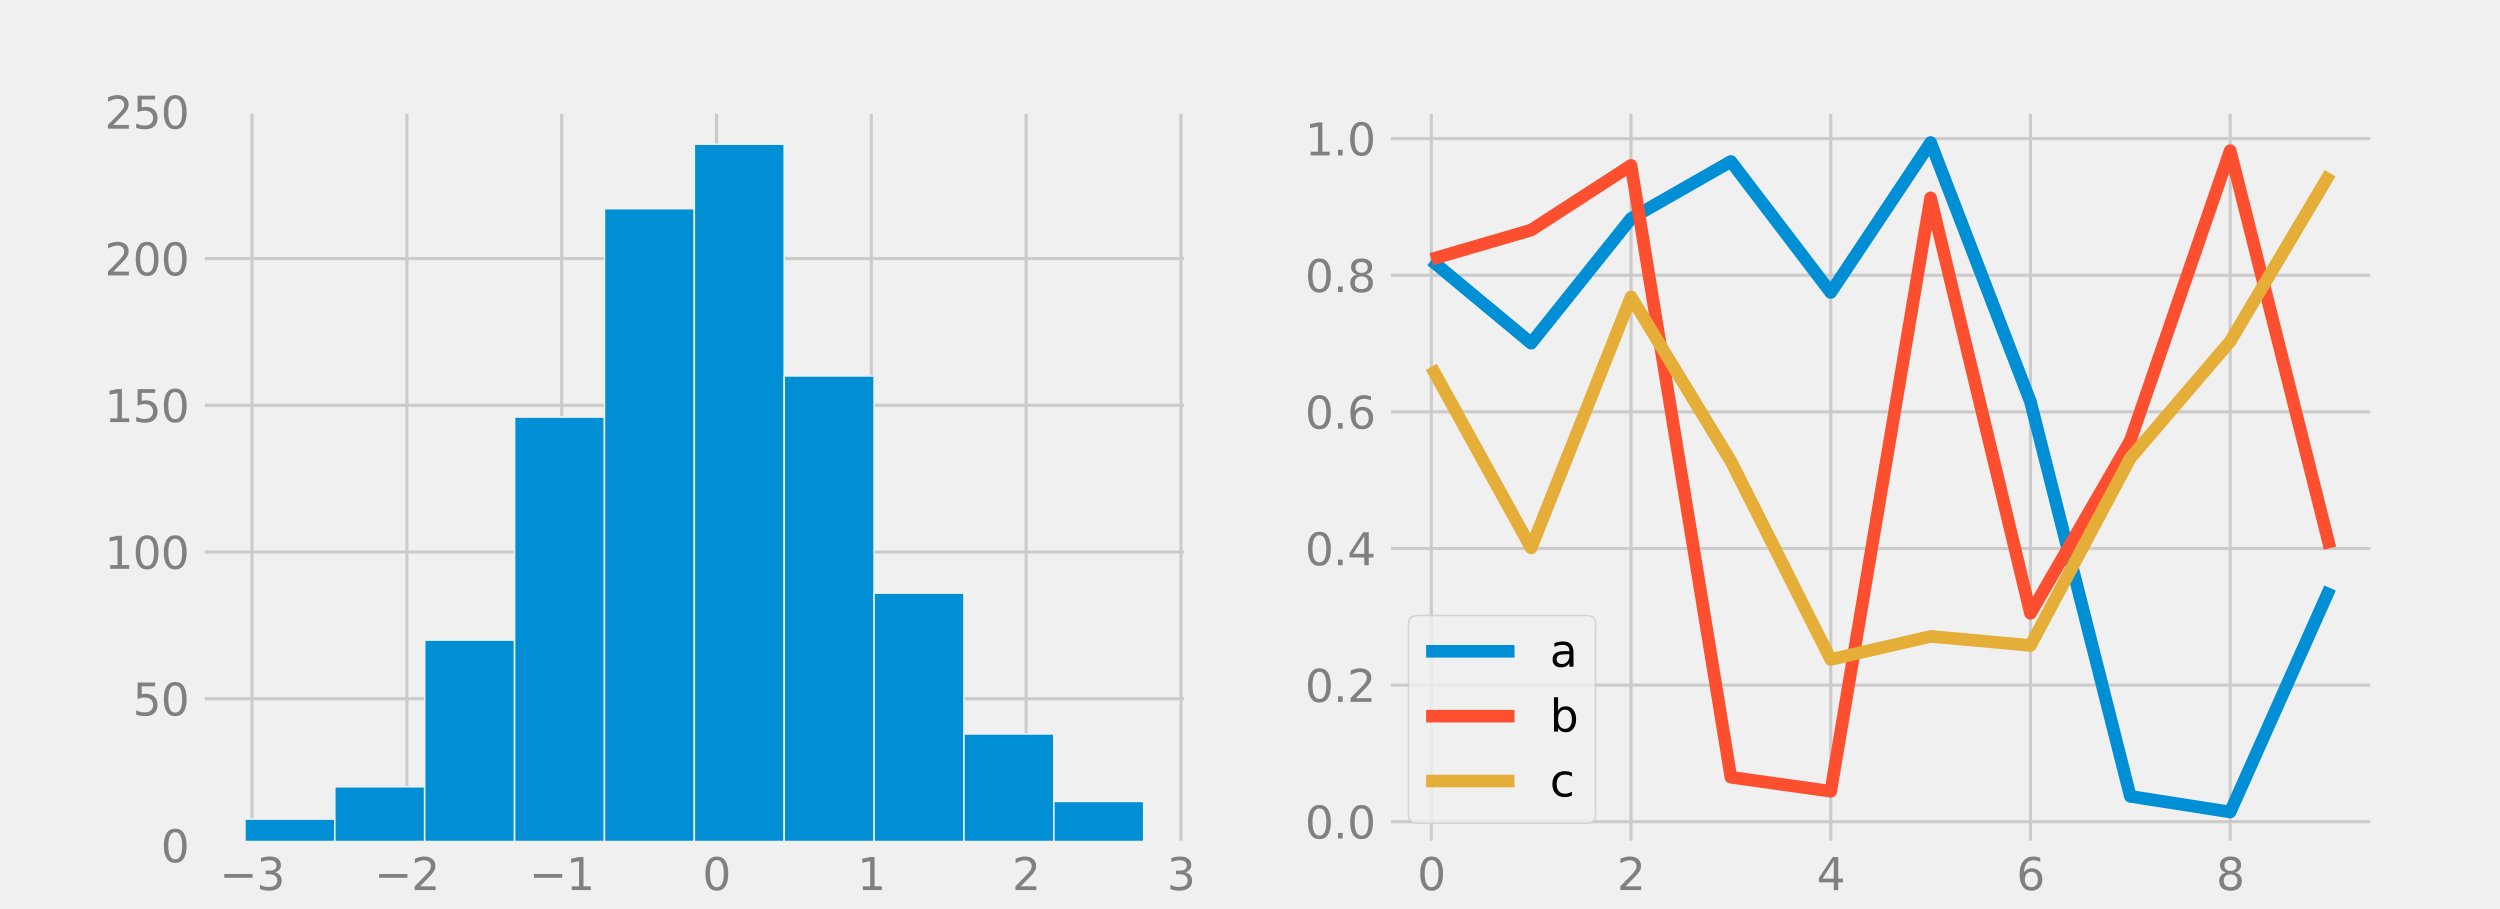 <?xml version="1.0" encoding="utf-8" standalone="no"?>
<!DOCTYPE svg PUBLIC "-//W3C//DTD SVG 1.1//EN"
  "http://www.w3.org/Graphics/SVG/1.1/DTD/svg11.dtd">
<svg xmlns:xlink="http://www.w3.org/1999/xlink" width="792pt" height="288pt" viewBox="0 0 792 288" xmlns="http://www.w3.org/2000/svg" version="1.1">
 <defs>
  <style type="text/css">*{stroke-linejoin: round; stroke-linecap: butt}</style>
 </defs>
 <g id="figure_1">
  <g id="patch_1">
   <path d="M 0 288 
L 792 288 
L 792 0 
L 0 0 
z
" style="fill: #f0f0f0"/>
  </g>
  <g id="axes_1">
   <g id="patch_2">
    <path d="M 63.36 267.84 
L 376.56 267.84 
L 376.56 34.56 
L 63.36 34.56 
z
" style="fill: #f0f0f0"/>
   </g>
   <g id="matplotlib.axis_1">
    <g id="xtick_1">
     <g id="line2d_1">
      <path d="M 79.859 267.84 
L 79.859 34.56 
" clip-path="url(#pd63b0f18b3)" style="fill: none; stroke: #cbcbcb"/>
     </g>
     <g id="line2d_2"/>
     <g id="text_1">
      <!-- −3 -->
      <g style="fill: #808080" transform="translate(69.54 281.978) scale(0.14 -0.14)">
       <defs>
        <path id="DejaVuSans-2212" d="M 678 2272 
L 4684 2272 
L 4684 1741 
L 678 1741 
L 678 2272 
z
" transform="scale(0.016)"/>
        <path id="DejaVuSans-33" d="M 2597 2516 
Q 3050 2419 3304 2112 
Q 3559 1806 3559 1356 
Q 3559 666 3084 287 
Q 2609 -91 1734 -91 
Q 1441 -91 1130 -33 
Q 819 25 488 141 
L 488 750 
Q 750 597 1062 519 
Q 1375 441 1716 441 
Q 2309 441 2620 675 
Q 2931 909 2931 1356 
Q 2931 1769 2642 2001 
Q 2353 2234 1838 2234 
L 1294 2234 
L 1294 2753 
L 1863 2753 
Q 2328 2753 2575 2939 
Q 2822 3125 2822 3475 
Q 2822 3834 2567 4026 
Q 2313 4219 1838 4219 
Q 1578 4219 1281 4162 
Q 984 4106 628 3988 
L 628 4550 
Q 988 4650 1302 4700 
Q 1616 4750 1894 4750 
Q 2613 4750 3031 4423 
Q 3450 4097 3450 3541 
Q 3450 3153 3228 2886 
Q 3006 2619 2597 2516 
z
" transform="scale(0.016)"/>
       </defs>
       <use xlink:href="#DejaVuSans-2212"/>
       <use xlink:href="#DejaVuSans-33" x="83.789"/>
      </g>
     </g>
    </g>
    <g id="xtick_2">
     <g id="line2d_3">
      <path d="M 128.904 267.84 
L 128.904 34.56 
" clip-path="url(#pd63b0f18b3)" style="fill: none; stroke: #cbcbcb"/>
     </g>
     <g id="line2d_4"/>
     <g id="text_2">
      <!-- −2 -->
      <g style="fill: #808080" transform="translate(118.584 281.978) scale(0.14 -0.14)">
       <defs>
        <path id="DejaVuSans-32" d="M 1228 531 
L 3431 531 
L 3431 0 
L 469 0 
L 469 531 
Q 828 903 1448 1529 
Q 2069 2156 2228 2338 
Q 2531 2678 2651 2914 
Q 2772 3150 2772 3378 
Q 2772 3750 2511 3984 
Q 2250 4219 1831 4219 
Q 1534 4219 1204 4116 
Q 875 4013 500 3803 
L 500 4441 
Q 881 4594 1212 4672 
Q 1544 4750 1819 4750 
Q 2544 4750 2975 4387 
Q 3406 4025 3406 3419 
Q 3406 3131 3298 2873 
Q 3191 2616 2906 2266 
Q 2828 2175 2409 1742 
Q 1991 1309 1228 531 
z
" transform="scale(0.016)"/>
       </defs>
       <use xlink:href="#DejaVuSans-2212"/>
       <use xlink:href="#DejaVuSans-32" x="83.789"/>
      </g>
     </g>
    </g>
    <g id="xtick_3">
     <g id="line2d_5">
      <path d="M 177.948 267.84 
L 177.948 34.56 
" clip-path="url(#pd63b0f18b3)" style="fill: none; stroke: #cbcbcb"/>
     </g>
     <g id="line2d_6"/>
     <g id="text_3">
      <!-- −1 -->
      <g style="fill: #808080" transform="translate(167.629 281.978) scale(0.14 -0.14)">
       <defs>
        <path id="DejaVuSans-31" d="M 794 531 
L 1825 531 
L 1825 4091 
L 703 3866 
L 703 4441 
L 1819 4666 
L 2450 4666 
L 2450 531 
L 3481 531 
L 3481 0 
L 794 0 
L 794 531 
z
" transform="scale(0.016)"/>
       </defs>
       <use xlink:href="#DejaVuSans-2212"/>
       <use xlink:href="#DejaVuSans-31" x="83.789"/>
      </g>
     </g>
    </g>
    <g id="xtick_4">
     <g id="line2d_7">
      <path d="M 226.993 267.84 
L 226.993 34.56 
" clip-path="url(#pd63b0f18b3)" style="fill: none; stroke: #cbcbcb"/>
     </g>
     <g id="line2d_8"/>
     <g id="text_4">
      <!-- 0 -->
      <g style="fill: #808080" transform="translate(222.539 281.978) scale(0.14 -0.14)">
       <defs>
        <path id="DejaVuSans-30" d="M 2034 4250 
Q 1547 4250 1301 3770 
Q 1056 3291 1056 2328 
Q 1056 1369 1301 889 
Q 1547 409 2034 409 
Q 2525 409 2770 889 
Q 3016 1369 3016 2328 
Q 3016 3291 2770 3770 
Q 2525 4250 2034 4250 
z
M 2034 4750 
Q 2819 4750 3233 4129 
Q 3647 3509 3647 2328 
Q 3647 1150 3233 529 
Q 2819 -91 2034 -91 
Q 1250 -91 836 529 
Q 422 1150 422 2328 
Q 422 3509 836 4129 
Q 1250 4750 2034 4750 
z
" transform="scale(0.016)"/>
       </defs>
       <use xlink:href="#DejaVuSans-30"/>
      </g>
     </g>
    </g>
    <g id="xtick_5">
     <g id="line2d_9">
      <path d="M 276.037 267.84 
L 276.037 34.56 
" clip-path="url(#pd63b0f18b3)" style="fill: none; stroke: #cbcbcb"/>
     </g>
     <g id="line2d_10"/>
     <g id="text_5">
      <!-- 1 -->
      <g style="fill: #808080" transform="translate(271.583 281.978) scale(0.14 -0.14)">
       <use xlink:href="#DejaVuSans-31"/>
      </g>
     </g>
    </g>
    <g id="xtick_6">
     <g id="line2d_11">
      <path d="M 325.082 267.84 
L 325.082 34.56 
" clip-path="url(#pd63b0f18b3)" style="fill: none; stroke: #cbcbcb"/>
     </g>
     <g id="line2d_12"/>
     <g id="text_6">
      <!-- 2 -->
      <g style="fill: #808080" transform="translate(320.628 281.978) scale(0.14 -0.14)">
       <use xlink:href="#DejaVuSans-32"/>
      </g>
     </g>
    </g>
    <g id="xtick_7">
     <g id="line2d_13">
      <path d="M 374.126 267.84 
L 374.126 34.56 
" clip-path="url(#pd63b0f18b3)" style="fill: none; stroke: #cbcbcb"/>
     </g>
     <g id="line2d_14"/>
     <g id="text_7">
      <!-- 3 -->
      <g style="fill: #808080" transform="translate(369.672 281.978) scale(0.14 -0.14)">
       <use xlink:href="#DejaVuSans-33"/>
      </g>
     </g>
    </g>
   </g>
   <g id="matplotlib.axis_2">
    <g id="ytick_1">
     <g id="line2d_15">
      <path d="M 63.36 267.84 
L 376.56 267.84 
" clip-path="url(#pd63b0f18b3)" style="fill: none; stroke: #cbcbcb"/>
     </g>
     <g id="line2d_16"/>
     <g id="text_8">
      <!-- 0 -->
      <g style="fill: #808080" transform="translate(50.953 273.159) scale(0.14 -0.14)">
       <use xlink:href="#DejaVuSans-30"/>
      </g>
     </g>
    </g>
    <g id="ytick_2">
     <g id="line2d_17">
      <path d="M 63.36 221.361 
L 376.56 221.361 
" clip-path="url(#pd63b0f18b3)" style="fill: none; stroke: #cbcbcb"/>
     </g>
     <g id="line2d_18"/>
     <g id="text_9">
      <!-- 50 -->
      <g style="fill: #808080" transform="translate(42.045 226.68) scale(0.14 -0.14)">
       <defs>
        <path id="DejaVuSans-35" d="M 691 4666 
L 3169 4666 
L 3169 4134 
L 1269 4134 
L 1269 2991 
Q 1406 3038 1543 3061 
Q 1681 3084 1819 3084 
Q 2600 3084 3056 2656 
Q 3513 2228 3513 1497 
Q 3513 744 3044 326 
Q 2575 -91 1722 -91 
Q 1428 -91 1123 -41 
Q 819 9 494 109 
L 494 744 
Q 775 591 1075 516 
Q 1375 441 1709 441 
Q 2250 441 2565 725 
Q 2881 1009 2881 1497 
Q 2881 1984 2565 2268 
Q 2250 2553 1709 2553 
Q 1456 2553 1204 2497 
Q 953 2441 691 2322 
L 691 4666 
z
" transform="scale(0.016)"/>
       </defs>
       <use xlink:href="#DejaVuSans-35"/>
       <use xlink:href="#DejaVuSans-30" x="63.623"/>
      </g>
     </g>
    </g>
    <g id="ytick_3">
     <g id="line2d_19">
      <path d="M 63.36 174.881 
L 376.56 174.881 
" clip-path="url(#pd63b0f18b3)" style="fill: none; stroke: #cbcbcb"/>
     </g>
     <g id="line2d_20"/>
     <g id="text_10">
      <!-- 100 -->
      <g style="fill: #808080" transform="translate(33.138 180.2) scale(0.14 -0.14)">
       <use xlink:href="#DejaVuSans-31"/>
       <use xlink:href="#DejaVuSans-30" x="63.623"/>
       <use xlink:href="#DejaVuSans-30" x="127.246"/>
      </g>
     </g>
    </g>
    <g id="ytick_4">
     <g id="line2d_21">
      <path d="M 63.36 128.402 
L 376.56 128.402 
" clip-path="url(#pd63b0f18b3)" style="fill: none; stroke: #cbcbcb"/>
     </g>
     <g id="line2d_22"/>
     <g id="text_11">
      <!-- 150 -->
      <g style="fill: #808080" transform="translate(33.138 133.721) scale(0.14 -0.14)">
       <use xlink:href="#DejaVuSans-31"/>
       <use xlink:href="#DejaVuSans-35" x="63.623"/>
       <use xlink:href="#DejaVuSans-30" x="127.246"/>
      </g>
     </g>
    </g>
    <g id="ytick_5">
     <g id="line2d_23">
      <path d="M 63.36 81.922 
L 376.56 81.922 
" clip-path="url(#pd63b0f18b3)" style="fill: none; stroke: #cbcbcb"/>
     </g>
     <g id="line2d_24"/>
     <g id="text_12">
      <!-- 200 -->
      <g style="fill: #808080" transform="translate(33.138 87.241) scale(0.14 -0.14)">
       <use xlink:href="#DejaVuSans-32"/>
       <use xlink:href="#DejaVuSans-30" x="63.623"/>
       <use xlink:href="#DejaVuSans-30" x="127.246"/>
      </g>
     </g>
    </g>
    <g id="ytick_6">
     <g id="line2d_25">
      <path d="M 63.36 35.443 
L 376.56 35.443 
" clip-path="url(#pd63b0f18b3)" style="fill: none; stroke: #cbcbcb"/>
     </g>
     <g id="line2d_26"/>
     <g id="text_13">
      <!-- 250 -->
      <g style="fill: #808080" transform="translate(33.138 40.762) scale(0.14 -0.14)">
       <use xlink:href="#DejaVuSans-32"/>
       <use xlink:href="#DejaVuSans-35" x="63.623"/>
       <use xlink:href="#DejaVuSans-30" x="127.246"/>
      </g>
     </g>
    </g>
   </g>
   <g id="patch_3">
    <path d="M 77.596 267.84 
L 106.069 267.84 
L 106.069 259.474 
L 77.596 259.474 
z
" clip-path="url(#pd63b0f18b3)" style="fill: #008fd5; stroke: #f0f0f0; stroke-width: 0.5; stroke-linejoin: miter"/>
   </g>
   <g id="patch_4">
    <path d="M 106.069 267.84 
L 134.542 267.84 
L 134.542 249.248 
L 106.069 249.248 
z
" clip-path="url(#pd63b0f18b3)" style="fill: #008fd5; stroke: #f0f0f0; stroke-width: 0.5; stroke-linejoin: miter"/>
   </g>
   <g id="patch_5">
    <path d="M 134.542 267.84 
L 163.015 267.84 
L 163.015 202.769 
L 134.542 202.769 
z
" clip-path="url(#pd63b0f18b3)" style="fill: #008fd5; stroke: #f0f0f0; stroke-width: 0.5; stroke-linejoin: miter"/>
   </g>
   <g id="patch_6">
    <path d="M 163.015 267.84 
L 191.487 267.84 
L 191.487 132.12 
L 163.015 132.12 
z
" clip-path="url(#pd63b0f18b3)" style="fill: #008fd5; stroke: #f0f0f0; stroke-width: 0.5; stroke-linejoin: miter"/>
   </g>
   <g id="patch_7">
    <path d="M 191.487 267.84 
L 219.96 267.84 
L 219.96 66.119 
L 191.487 66.119 
z
" clip-path="url(#pd63b0f18b3)" style="fill: #008fd5; stroke: #f0f0f0; stroke-width: 0.5; stroke-linejoin: miter"/>
   </g>
   <g id="patch_8">
    <path d="M 219.96 267.84 
L 248.433 267.84 
L 248.433 45.669 
L 219.96 45.669 
z
" clip-path="url(#pd63b0f18b3)" style="fill: #008fd5; stroke: #f0f0f0; stroke-width: 0.5; stroke-linejoin: miter"/>
   </g>
   <g id="patch_9">
    <path d="M 248.433 267.84 
L 276.905 267.84 
L 276.905 119.106 
L 248.433 119.106 
z
" clip-path="url(#pd63b0f18b3)" style="fill: #008fd5; stroke: #f0f0f0; stroke-width: 0.5; stroke-linejoin: miter"/>
   </g>
   <g id="patch_10">
    <path d="M 276.905 267.84 
L 305.378 267.84 
L 305.378 187.895 
L 276.905 187.895 
z
" clip-path="url(#pd63b0f18b3)" style="fill: #008fd5; stroke: #f0f0f0; stroke-width: 0.5; stroke-linejoin: miter"/>
   </g>
   <g id="patch_11">
    <path d="M 305.378 267.84 
L 333.851 267.84 
L 333.851 232.516 
L 305.378 232.516 
z
" clip-path="url(#pd63b0f18b3)" style="fill: #008fd5; stroke: #f0f0f0; stroke-width: 0.5; stroke-linejoin: miter"/>
   </g>
   <g id="patch_12">
    <path d="M 333.851 267.84 
L 362.324 267.84 
L 362.324 253.896 
L 333.851 253.896 
z
" clip-path="url(#pd63b0f18b3)" style="fill: #008fd5; stroke: #f0f0f0; stroke-width: 0.5; stroke-linejoin: miter"/>
   </g>
   <g id="patch_13">
    <path d="M 63.36 267.84 
L 63.36 34.56 
" style="fill: none; stroke: #f0f0f0; stroke-width: 3; stroke-linejoin: miter; stroke-linecap: square"/>
   </g>
   <g id="patch_14">
    <path d="M 376.56 267.84 
L 376.56 34.56 
" style="fill: none; stroke: #f0f0f0; stroke-width: 3; stroke-linejoin: miter; stroke-linecap: square"/>
   </g>
   <g id="patch_15">
    <path d="M 63.36 267.84 
L 376.56 267.84 
" style="fill: none; stroke: #f0f0f0; stroke-width: 3; stroke-linejoin: miter; stroke-linecap: square"/>
   </g>
   <g id="patch_16">
    <path d="M 63.36 34.56 
L 376.56 34.56 
" style="fill: none; stroke: #f0f0f0; stroke-width: 3; stroke-linejoin: miter; stroke-linecap: square"/>
   </g>
  </g>
  <g id="axes_2">
   <g id="patch_17">
    <path d="M 439.2 267.84 
L 752.4 267.84 
L 752.4 34.56 
L 439.2 34.56 
z
" style="fill: #f0f0f0"/>
   </g>
   <g id="matplotlib.axis_3">
    <g id="xtick_8">
     <g id="line2d_27">
      <path d="M 453.436 267.84 
L 453.436 34.56 
" clip-path="url(#pec9672cb1e)" style="fill: none; stroke: #cbcbcb"/>
     </g>
     <g id="line2d_28"/>
     <g id="text_14">
      <!-- 0 -->
      <g style="fill: #808080" transform="translate(448.983 281.978) scale(0.14 -0.14)">
       <use xlink:href="#DejaVuSans-30"/>
      </g>
     </g>
    </g>
    <g id="xtick_9">
     <g id="line2d_29">
      <path d="M 516.709 267.84 
L 516.709 34.56 
" clip-path="url(#pec9672cb1e)" style="fill: none; stroke: #cbcbcb"/>
     </g>
     <g id="line2d_30"/>
     <g id="text_15">
      <!-- 2 -->
      <g style="fill: #808080" transform="translate(512.255 281.978) scale(0.14 -0.14)">
       <use xlink:href="#DejaVuSans-32"/>
      </g>
     </g>
    </g>
    <g id="xtick_10">
     <g id="line2d_31">
      <path d="M 579.982 267.84 
L 579.982 34.56 
" clip-path="url(#pec9672cb1e)" style="fill: none; stroke: #cbcbcb"/>
     </g>
     <g id="line2d_32"/>
     <g id="text_16">
      <!-- 4 -->
      <g style="fill: #808080" transform="translate(575.528 281.978) scale(0.14 -0.14)">
       <defs>
        <path id="DejaVuSans-34" d="M 2419 4116 
L 825 1625 
L 2419 1625 
L 2419 4116 
z
M 2253 4666 
L 3047 4666 
L 3047 1625 
L 3713 1625 
L 3713 1100 
L 3047 1100 
L 3047 0 
L 2419 0 
L 2419 1100 
L 313 1100 
L 313 1709 
L 2253 4666 
z
" transform="scale(0.016)"/>
       </defs>
       <use xlink:href="#DejaVuSans-34"/>
      </g>
     </g>
    </g>
    <g id="xtick_11">
     <g id="line2d_33">
      <path d="M 643.255 267.84 
L 643.255 34.56 
" clip-path="url(#pec9672cb1e)" style="fill: none; stroke: #cbcbcb"/>
     </g>
     <g id="line2d_34"/>
     <g id="text_17">
      <!-- 6 -->
      <g style="fill: #808080" transform="translate(638.801 281.978) scale(0.14 -0.14)">
       <defs>
        <path id="DejaVuSans-36" d="M 2113 2584 
Q 1688 2584 1439 2293 
Q 1191 2003 1191 1497 
Q 1191 994 1439 701 
Q 1688 409 2113 409 
Q 2538 409 2786 701 
Q 3034 994 3034 1497 
Q 3034 2003 2786 2293 
Q 2538 2584 2113 2584 
z
M 3366 4563 
L 3366 3988 
Q 3128 4100 2886 4159 
Q 2644 4219 2406 4219 
Q 1781 4219 1451 3797 
Q 1122 3375 1075 2522 
Q 1259 2794 1537 2939 
Q 1816 3084 2150 3084 
Q 2853 3084 3261 2657 
Q 3669 2231 3669 1497 
Q 3669 778 3244 343 
Q 2819 -91 2113 -91 
Q 1303 -91 875 529 
Q 447 1150 447 2328 
Q 447 3434 972 4092 
Q 1497 4750 2381 4750 
Q 2619 4750 2861 4703 
Q 3103 4656 3366 4563 
z
" transform="scale(0.016)"/>
       </defs>
       <use xlink:href="#DejaVuSans-36"/>
      </g>
     </g>
    </g>
    <g id="xtick_12">
     <g id="line2d_35">
      <path d="M 706.527 267.84 
L 706.527 34.56 
" clip-path="url(#pec9672cb1e)" style="fill: none; stroke: #cbcbcb"/>
     </g>
     <g id="line2d_36"/>
     <g id="text_18">
      <!-- 8 -->
      <g style="fill: #808080" transform="translate(702.074 281.978) scale(0.14 -0.14)">
       <defs>
        <path id="DejaVuSans-38" d="M 2034 2216 
Q 1584 2216 1326 1975 
Q 1069 1734 1069 1313 
Q 1069 891 1326 650 
Q 1584 409 2034 409 
Q 2484 409 2743 651 
Q 3003 894 3003 1313 
Q 3003 1734 2745 1975 
Q 2488 2216 2034 2216 
z
M 1403 2484 
Q 997 2584 770 2862 
Q 544 3141 544 3541 
Q 544 4100 942 4425 
Q 1341 4750 2034 4750 
Q 2731 4750 3128 4425 
Q 3525 4100 3525 3541 
Q 3525 3141 3298 2862 
Q 3072 2584 2669 2484 
Q 3125 2378 3379 2068 
Q 3634 1759 3634 1313 
Q 3634 634 3220 271 
Q 2806 -91 2034 -91 
Q 1263 -91 848 271 
Q 434 634 434 1313 
Q 434 1759 690 2068 
Q 947 2378 1403 2484 
z
M 1172 3481 
Q 1172 3119 1398 2916 
Q 1625 2713 2034 2713 
Q 2441 2713 2670 2916 
Q 2900 3119 2900 3481 
Q 2900 3844 2670 4047 
Q 2441 4250 2034 4250 
Q 1625 4250 1398 4047 
Q 1172 3844 1172 3481 
z
" transform="scale(0.016)"/>
       </defs>
       <use xlink:href="#DejaVuSans-38"/>
      </g>
     </g>
    </g>
   </g>
   <g id="matplotlib.axis_4">
    <g id="ytick_7">
     <g id="line2d_37">
      <path d="M 439.2 260.32 
L 752.4 260.32 
" clip-path="url(#pec9672cb1e)" style="fill: none; stroke: #cbcbcb"/>
     </g>
     <g id="line2d_38"/>
     <g id="text_19">
      <!-- 0.0 -->
      <g style="fill: #808080" transform="translate(413.436 265.639) scale(0.14 -0.14)">
       <defs>
        <path id="DejaVuSans-2e" d="M 684 794 
L 1344 794 
L 1344 0 
L 684 0 
L 684 794 
z
" transform="scale(0.016)"/>
       </defs>
       <use xlink:href="#DejaVuSans-30"/>
       <use xlink:href="#DejaVuSans-2e" x="63.623"/>
       <use xlink:href="#DejaVuSans-30" x="95.41"/>
      </g>
     </g>
    </g>
    <g id="ytick_8">
     <g id="line2d_39">
      <path d="M 439.2 217.039 
L 752.4 217.039 
" clip-path="url(#pec9672cb1e)" style="fill: none; stroke: #cbcbcb"/>
     </g>
     <g id="line2d_40"/>
     <g id="text_20">
      <!-- 0.2 -->
      <g style="fill: #808080" transform="translate(413.436 222.358) scale(0.14 -0.14)">
       <use xlink:href="#DejaVuSans-30"/>
       <use xlink:href="#DejaVuSans-2e" x="63.623"/>
       <use xlink:href="#DejaVuSans-32" x="95.41"/>
      </g>
     </g>
    </g>
    <g id="ytick_9">
     <g id="line2d_41">
      <path d="M 439.2 173.759 
L 752.4 173.759 
" clip-path="url(#pec9672cb1e)" style="fill: none; stroke: #cbcbcb"/>
     </g>
     <g id="line2d_42"/>
     <g id="text_21">
      <!-- 0.4 -->
      <g style="fill: #808080" transform="translate(413.436 179.077) scale(0.14 -0.14)">
       <use xlink:href="#DejaVuSans-30"/>
       <use xlink:href="#DejaVuSans-2e" x="63.623"/>
       <use xlink:href="#DejaVuSans-34" x="95.41"/>
      </g>
     </g>
    </g>
    <g id="ytick_10">
     <g id="line2d_43">
      <path d="M 439.2 130.478 
L 752.4 130.478 
" clip-path="url(#pec9672cb1e)" style="fill: none; stroke: #cbcbcb"/>
     </g>
     <g id="line2d_44"/>
     <g id="text_22">
      <!-- 0.6 -->
      <g style="fill: #808080" transform="translate(413.436 135.796) scale(0.14 -0.14)">
       <use xlink:href="#DejaVuSans-30"/>
       <use xlink:href="#DejaVuSans-2e" x="63.623"/>
       <use xlink:href="#DejaVuSans-36" x="95.41"/>
      </g>
     </g>
    </g>
    <g id="ytick_11">
     <g id="line2d_45">
      <path d="M 439.2 87.197 
L 752.4 87.197 
" clip-path="url(#pec9672cb1e)" style="fill: none; stroke: #cbcbcb"/>
     </g>
     <g id="line2d_46"/>
     <g id="text_23">
      <!-- 0.8 -->
      <g style="fill: #808080" transform="translate(413.436 92.516) scale(0.14 -0.14)">
       <use xlink:href="#DejaVuSans-30"/>
       <use xlink:href="#DejaVuSans-2e" x="63.623"/>
       <use xlink:href="#DejaVuSans-38" x="95.41"/>
      </g>
     </g>
    </g>
    <g id="ytick_12">
     <g id="line2d_47">
      <path d="M 439.2 43.916 
L 752.4 43.916 
" clip-path="url(#pec9672cb1e)" style="fill: none; stroke: #cbcbcb"/>
     </g>
     <g id="line2d_48"/>
     <g id="text_24">
      <!-- 1.0 -->
      <g style="fill: #808080" transform="translate(413.436 49.235) scale(0.14 -0.14)">
       <use xlink:href="#DejaVuSans-31"/>
       <use xlink:href="#DejaVuSans-2e" x="63.623"/>
       <use xlink:href="#DejaVuSans-30" x="95.41"/>
      </g>
     </g>
    </g>
   </g>
   <g id="line2d_49">
    <path d="M 453.436 82.456 
L 485.073 108.723 
L 516.709 69.218 
L 548.345 51.149 
L 579.982 92.661 
L 611.618 45.164 
L 643.255 127.281 
L 674.891 252.285 
L 706.527 257.236 
L 738.164 186.288 
" clip-path="url(#pec9672cb1e)" style="fill: none; stroke: #008fd5; stroke-width: 4"/>
   </g>
   <g id="line2d_50">
    <path d="M 453.436 82.117 
L 485.073 72.885 
L 516.709 52.396 
L 548.345 246.228 
L 579.982 250.675 
L 611.618 62.681 
L 643.255 194.307 
L 674.891 139.569 
L 706.527 47.715 
L 738.164 173.661 
" clip-path="url(#pec9672cb1e)" style="fill: none; stroke: #fc4f30; stroke-width: 4"/>
   </g>
   <g id="line2d_51">
    <path d="M 453.436 116.223 
L 485.073 173.568 
L 516.709 94.079 
L 548.345 146.12 
L 579.982 208.919 
L 611.618 201.609 
L 643.255 204.475 
L 674.891 145.124 
L 706.527 108.147 
L 738.164 54.892 
" clip-path="url(#pec9672cb1e)" style="fill: none; stroke: #e5ae38; stroke-width: 4"/>
   </g>
   <g id="patch_18">
    <path d="M 439.2 267.84 
L 439.2 34.56 
" style="fill: none; stroke: #f0f0f0; stroke-width: 3; stroke-linejoin: miter; stroke-linecap: square"/>
   </g>
   <g id="patch_19">
    <path d="M 752.4 267.84 
L 752.4 34.56 
" style="fill: none; stroke: #f0f0f0; stroke-width: 3; stroke-linejoin: miter; stroke-linecap: square"/>
   </g>
   <g id="patch_20">
    <path d="M 439.2 267.84 
L 752.4 267.84 
" style="fill: none; stroke: #f0f0f0; stroke-width: 3; stroke-linejoin: miter; stroke-linecap: square"/>
   </g>
   <g id="patch_21">
    <path d="M 439.2 34.56 
L 752.4 34.56 
" style="fill: none; stroke: #f0f0f0; stroke-width: 3; stroke-linejoin: miter; stroke-linecap: square"/>
   </g>
   <g id="legend_1">
    <g id="patch_22">
     <path d="M 449 260.84 
L 502.688 260.84 
Q 505.488 260.84 505.488 258.04 
L 505.488 197.792 
Q 505.488 194.992 502.688 194.992 
L 449 194.992 
Q 446.2 194.992 446.2 197.792 
L 446.2 258.04 
Q 446.2 260.84 449 260.84 
z
" style="fill: #f0f0f0; opacity: 0.8; stroke: #cccccc; stroke-width: 0.5; stroke-linejoin: miter"/>
    </g>
    <g id="line2d_52">
     <path d="M 451.8 206.33 
L 465.8 206.33 
L 479.8 206.33 
" style="fill: none; stroke: #008fd5; stroke-width: 4"/>
    </g>
    <g id="text_25">
     <!-- a -->
     <g transform="translate(491 211.23) scale(0.14 -0.14)">
      <defs>
       <path id="DejaVuSans-61" d="M 2194 1759 
Q 1497 1759 1228 1600 
Q 959 1441 959 1056 
Q 959 750 1161 570 
Q 1363 391 1709 391 
Q 2188 391 2477 730 
Q 2766 1069 2766 1631 
L 2766 1759 
L 2194 1759 
z
M 3341 1997 
L 3341 0 
L 2766 0 
L 2766 531 
Q 2569 213 2275 61 
Q 1981 -91 1556 -91 
Q 1019 -91 701 211 
Q 384 513 384 1019 
Q 384 1609 779 1909 
Q 1175 2209 1959 2209 
L 2766 2209 
L 2766 2266 
Q 2766 2663 2505 2880 
Q 2244 3097 1772 3097 
Q 1472 3097 1187 3025 
Q 903 2953 641 2809 
L 641 3341 
Q 956 3463 1253 3523 
Q 1550 3584 1831 3584 
Q 2591 3584 2966 3190 
Q 3341 2797 3341 1997 
z
" transform="scale(0.016)"/>
      </defs>
      <use xlink:href="#DejaVuSans-61"/>
     </g>
    </g>
    <g id="line2d_53">
     <path d="M 451.8 226.879 
L 465.8 226.879 
L 479.8 226.879 
" style="fill: none; stroke: #fc4f30; stroke-width: 4"/>
    </g>
    <g id="text_26">
     <!-- b -->
     <g transform="translate(491 231.779) scale(0.14 -0.14)">
      <defs>
       <path id="DejaVuSans-62" d="M 3116 1747 
Q 3116 2381 2855 2742 
Q 2594 3103 2138 3103 
Q 1681 3103 1420 2742 
Q 1159 2381 1159 1747 
Q 1159 1113 1420 752 
Q 1681 391 2138 391 
Q 2594 391 2855 752 
Q 3116 1113 3116 1747 
z
M 1159 2969 
Q 1341 3281 1617 3432 
Q 1894 3584 2278 3584 
Q 2916 3584 3314 3078 
Q 3713 2572 3713 1747 
Q 3713 922 3314 415 
Q 2916 -91 2278 -91 
Q 1894 -91 1617 61 
Q 1341 213 1159 525 
L 1159 0 
L 581 0 
L 581 4863 
L 1159 4863 
L 1159 2969 
z
" transform="scale(0.016)"/>
      </defs>
      <use xlink:href="#DejaVuSans-62"/>
     </g>
    </g>
    <g id="line2d_54">
     <path d="M 451.8 247.428 
L 465.8 247.428 
L 479.8 247.428 
" style="fill: none; stroke: #e5ae38; stroke-width: 4"/>
    </g>
    <g id="text_27">
     <!-- c -->
     <g transform="translate(491 252.328) scale(0.14 -0.14)">
      <defs>
       <path id="DejaVuSans-63" d="M 3122 3366 
L 3122 2828 
Q 2878 2963 2633 3030 
Q 2388 3097 2138 3097 
Q 1578 3097 1268 2742 
Q 959 2388 959 1747 
Q 959 1106 1268 751 
Q 1578 397 2138 397 
Q 2388 397 2633 464 
Q 2878 531 3122 666 
L 3122 134 
Q 2881 22 2623 -34 
Q 2366 -91 2075 -91 
Q 1284 -91 818 406 
Q 353 903 353 1747 
Q 353 2603 823 3093 
Q 1294 3584 2113 3584 
Q 2378 3584 2631 3529 
Q 2884 3475 3122 3366 
z
" transform="scale(0.016)"/>
      </defs>
      <use xlink:href="#DejaVuSans-63"/>
     </g>
    </g>
   </g>
  </g>
 </g>
 <defs>
  <clipPath id="pd63b0f18b3">
   <rect x="63.36" y="34.56" width="313.2" height="233.28"/>
  </clipPath>
  <clipPath id="pec9672cb1e">
   <rect x="439.2" y="34.56" width="313.2" height="233.28"/>
  </clipPath>
 </defs>
</svg>
